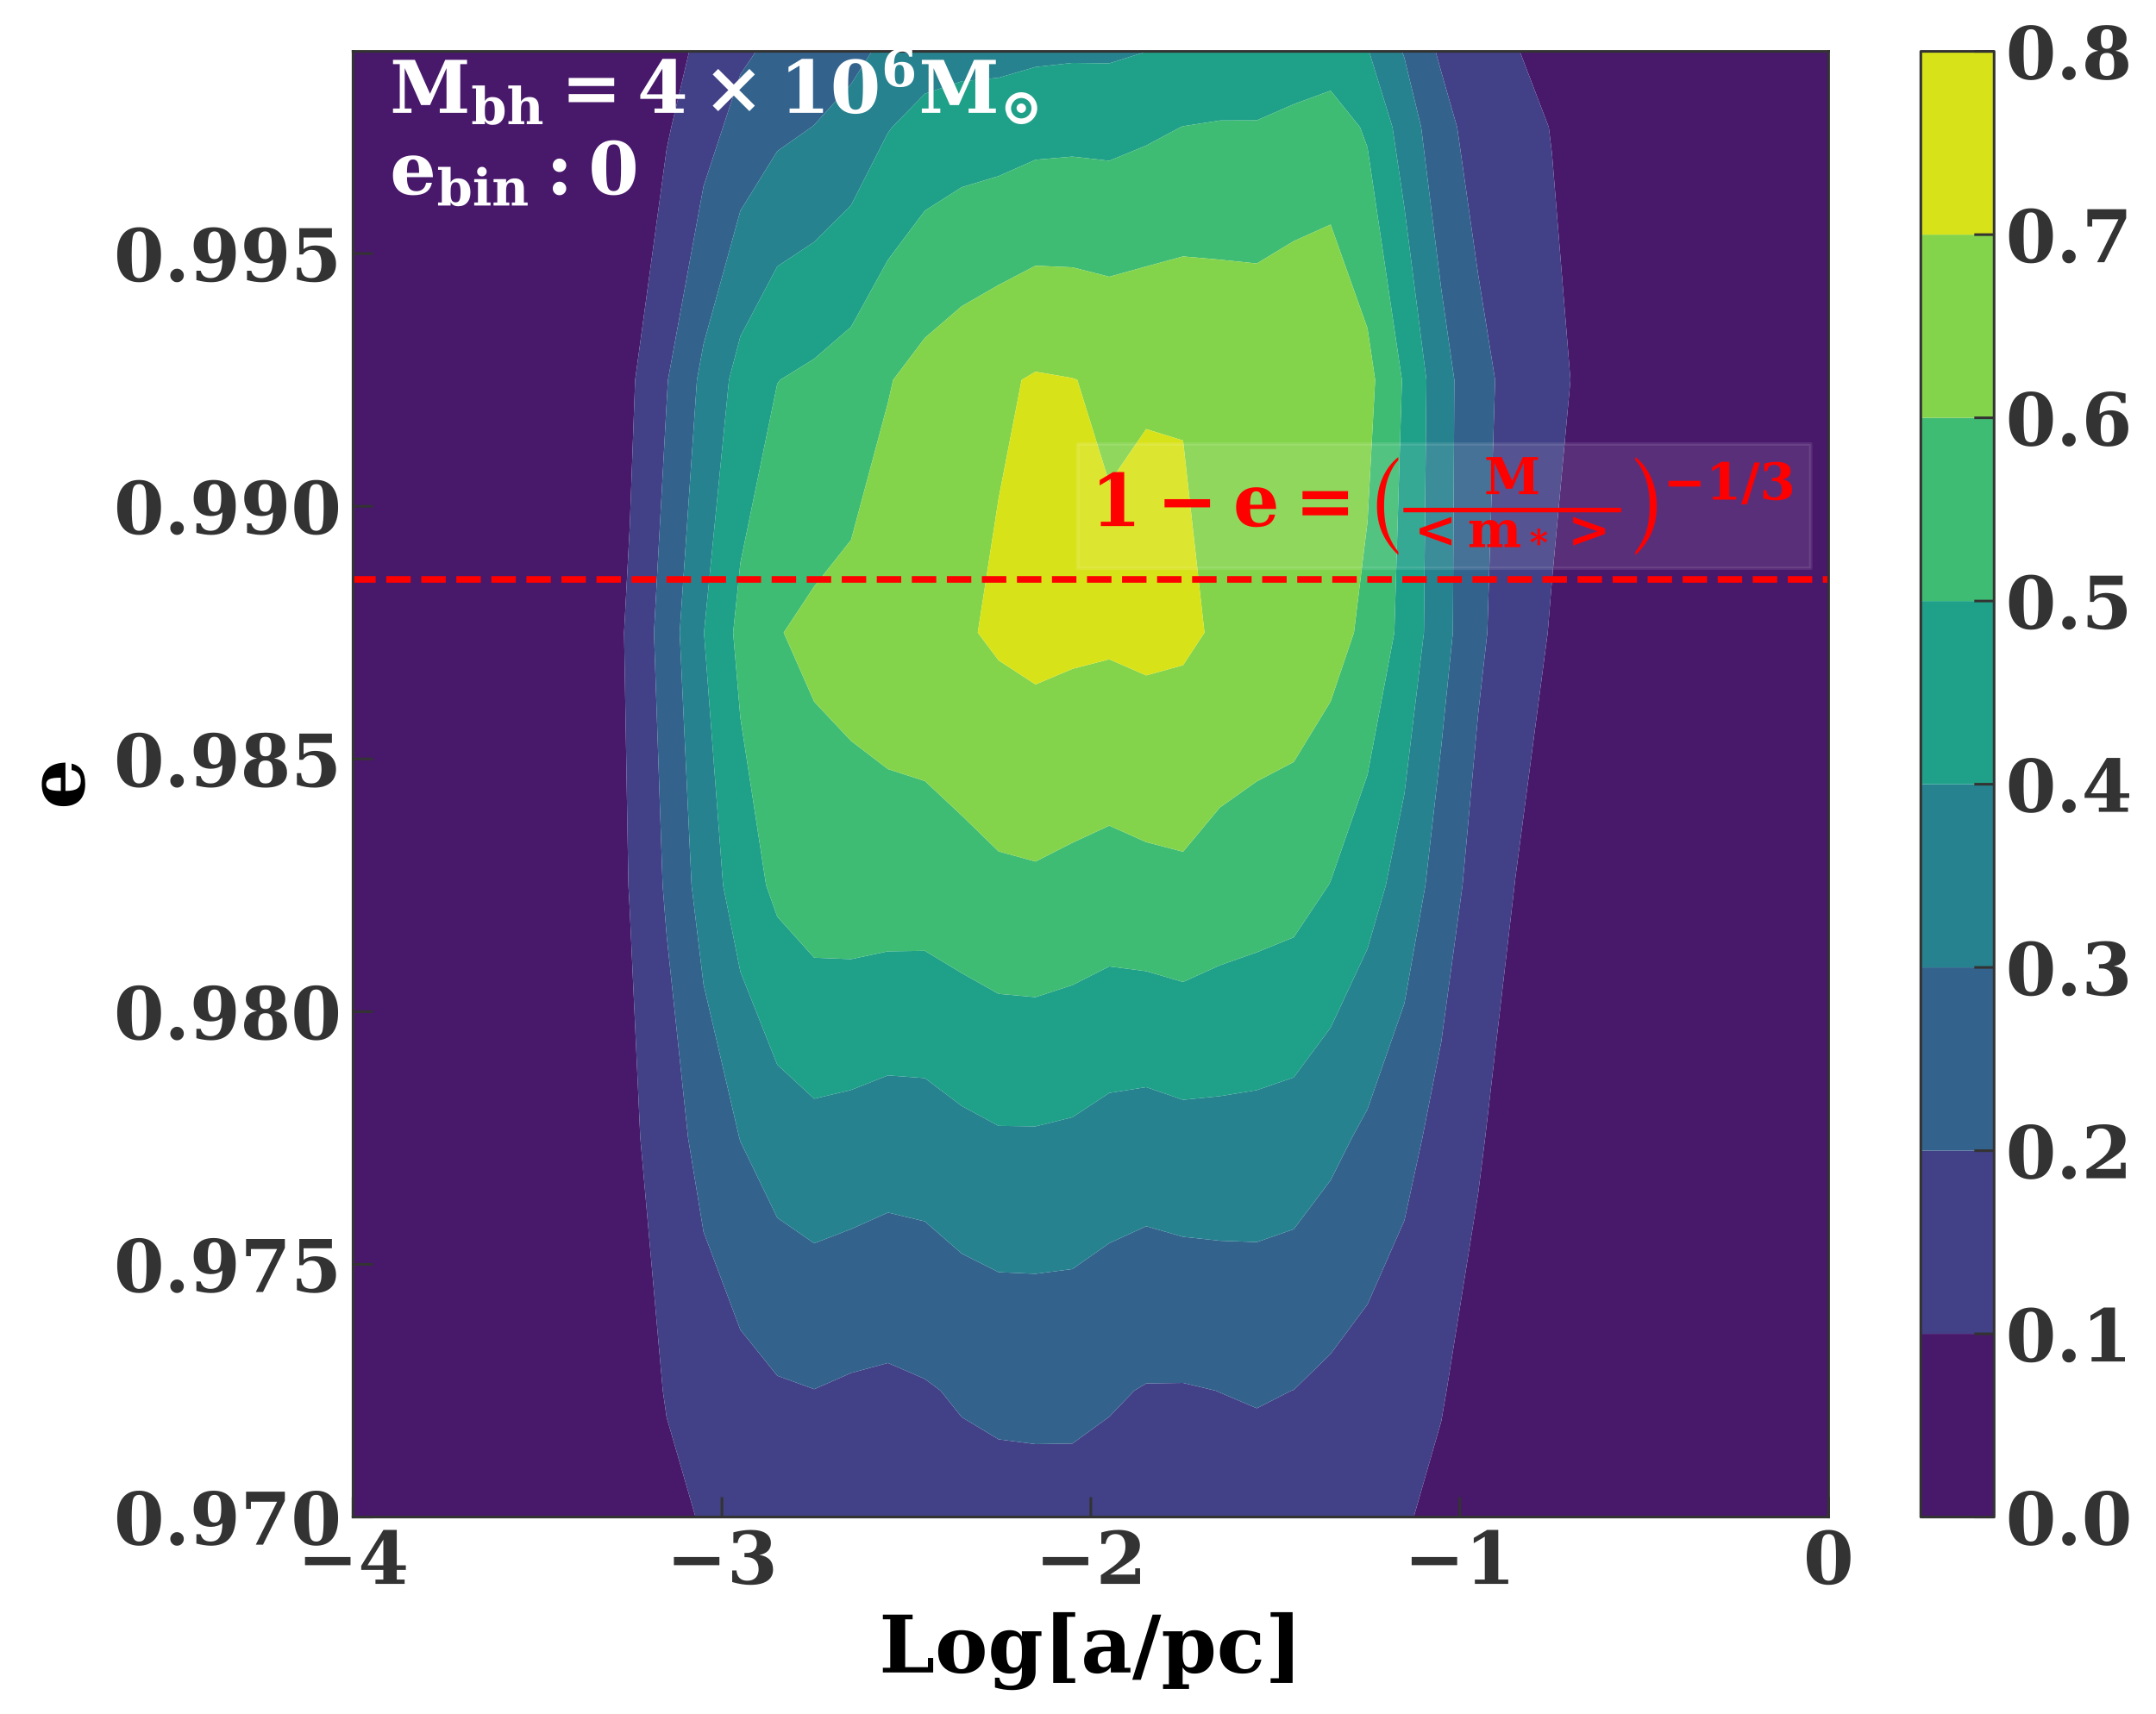 <?xml version="1.0" encoding="utf-8" standalone="no"?>
<!DOCTYPE svg PUBLIC "-//W3C//DTD SVG 1.1//EN"
  "http://www.w3.org/Graphics/SVG/1.1/DTD/svg11.dtd">
<!-- Created with matplotlib (https://matplotlib.org/) -->
<svg height="518.639pt" version="1.1" viewBox="0 0 652.264 518.639" width="652.264pt" xmlns="http://www.w3.org/2000/svg" xmlns:xlink="http://www.w3.org/1999/xlink">
 <defs>
  <style type="text/css">
*{stroke-linecap:butt;stroke-linejoin:round;}
  </style>
 </defs>
 <g id="figure_1">
  <g id="patch_1">
   <path d="M 0 518.639 
L 652.264 518.639 
L 652.264 0 
L 0 0 
z
" style="fill:#ffffff;"/>
  </g>
  <g id="axes_1">
   <g id="patch_2">
    <path d="M 106.815 459.078 
L 553.215 459.078 
L 553.215 15.558 
L 106.815 15.558 
z
" style="fill:#ffffff;"/>
   </g>
   <g id="PathCollection_1">
    <path clip-path="url(#p6827346f3c)" d="M 112.395 726.72 
L 123.555 726.72 
L 134.715 726.72 
L 145.875 726.72 
L 157.035 726.72 
L 168.195 726.72 
L 179.355 726.72 
L 190.515 726.72 
L 201.675 726.72 
L 212.835 726.72 
L 223.995 726.72 
L 235.155 726.72 
L 246.315 726.72 
L 257.475 726.72 
L 268.635 726.72 
L 279.795 726.72 
L 290.955 726.72 
L 302.115 726.72 
L 313.275 726.72 
L 324.435 726.72 
L 335.595 726.72 
L 346.755 726.72 
L 357.915 726.72 
L 369.075 726.72 
L 380.235 726.72 
L 391.395 726.72 
L 402.555 726.72 
L 413.715 726.72 
L 424.875 726.72 
L 436.035 726.72 
L 447.195 726.72 
L 458.355 726.72 
L 469.515 726.72 
L 480.675 726.72 
L 491.835 726.72 
L 502.995 726.72 
L 514.155 726.72 
L 525.315 726.72 
L 536.475 726.72 
L 547.635 726.72 
L 558.795 726.72 
L 569.955 726.72 
L 581.115 726.72 
L 592.275 726.72 
L 603.435 726.72 
L 603.435 650.251 
L 603.435 573.782 
L 603.435 497.313 
L 603.435 420.844 
L 603.435 344.375 
L 603.435 267.906 
L 603.435 191.437 
L 603.435 114.968 
L 603.435 38.499 
L 603.435 -37.97 
L 603.435 -114.439 
L 592.275 -114.439 
L 581.115 -114.439 
L 569.955 -114.439 
L 558.795 -114.439 
L 547.635 -114.439 
L 536.475 -114.439 
L 525.315 -114.439 
L 514.155 -114.439 
L 502.995 -114.439 
L 491.835 -114.439 
L 480.675 -114.439 
L 469.515 -114.439 
L 458.355 -114.439 
L 447.195 -114.439 
L 436.035 -114.439 
L 424.875 -114.439 
L 413.715 -114.439 
L 402.555 -114.439 
L 391.395 -114.439 
L 380.235 -114.439 
L 369.075 -114.439 
L 357.915 -114.439 
L 346.755 -114.439 
L 335.595 -114.439 
L 324.435 -114.439 
L 313.275 -114.439 
L 302.115 -114.439 
L 290.955 -114.439 
L 279.795 -114.439 
L 268.635 -114.439 
L 257.475 -114.439 
L 246.315 -114.439 
L 235.155 -114.439 
L 223.995 -114.439 
L 212.835 -114.439 
L 201.675 -114.439 
L 190.515 -114.439 
L 179.355 -114.439 
L 168.195 -114.439 
L 157.035 -114.439 
L 145.875 -114.439 
L 134.715 -114.439 
L 123.555 -114.439 
L 112.395 -114.439 
L 101.235 -114.439 
L 101.235 -37.97 
L 101.235 38.499 
L 101.235 114.968 
L 101.235 191.437 
L 101.235 267.906 
L 101.235 344.375 
L 101.235 420.844 
L 101.235 497.313 
L 101.235 573.782 
L 101.235 650.251 
L 101.235 726.72 
z
M 240.504 497.313 
L 235.155 495.498 
L 223.995 482.358 
L 212.835 467.383 
L 201.675 428.897 
L 200.522 420.844 
L 193.714 344.375 
L 190.515 275.379 
L 190.114 267.906 
L 188.801 191.437 
L 190.515 159.433 
L 192.152 114.968 
L 201.675 45.112 
L 203.081 38.499 
L 212.835 -2.836 
L 223.995 -25.328 
L 235.155 -34.924 
L 241.632 -37.97 
L 246.315 -42.765 
L 257.475 -57.193 
L 268.635 -72.788 
L 279.795 -79.047 
L 290.955 -79.505 
L 302.115 -78.248 
L 313.275 -79.743 
L 324.435 -81.765 
L 335.595 -83.384 
L 346.755 -86.416 
L 357.915 -89.097 
L 369.075 -90.363 
L 380.235 -90.368 
L 391.395 -92.495 
L 402.555 -94.48 
L 413.715 -89.025 
L 424.875 -68.947 
L 434.12 -37.97 
L 436.035 -32.616 
L 447.195 -8.385 
L 458.355 11.787 
L 468.565 38.499 
L 469.515 46.319 
L 475.121 114.968 
L 469.515 175.81 
L 468.242 191.437 
L 458.355 266.396 
L 458.198 267.906 
L 449.303 344.375 
L 447.195 361.161 
L 437.636 420.844 
L 436.035 430.087 
L 424.875 468.91 
L 413.715 482.081 
L 402.555 488.764 
L 391.395 497.235 
L 391.277 497.313 
L 380.235 512.824 
L 369.075 508.169 
L 357.915 502.423 
L 346.755 512.439 
L 335.595 520.908 
L 324.435 522.184 
L 313.275 525.677 
L 302.115 525.279 
L 290.955 523.955 
L 279.795 522.877 
L 268.635 503.628 
L 261.451 497.313 
L 257.475 496.181 
L 253.51 497.313 
L 246.315 502.011 
z
" style="fill:#48186a;"/>
   </g>
   <g id="PathCollection_2">
    <path clip-path="url(#p6827346f3c)" d="M 246.315 502.011 
L 253.51 497.313 
L 257.475 496.181 
L 261.451 497.313 
L 268.635 503.628 
L 279.795 522.877 
L 290.955 523.955 
L 302.115 525.279 
L 313.275 525.677 
L 324.435 522.184 
L 335.595 520.908 
L 346.755 512.439 
L 357.915 502.423 
L 369.075 508.169 
L 380.235 512.824 
L 391.277 497.313 
L 391.395 497.235 
L 402.555 488.764 
L 413.715 482.081 
L 424.875 468.91 
L 436.035 430.087 
L 437.636 420.844 
L 447.195 361.161 
L 449.303 344.375 
L 458.198 267.906 
L 458.355 266.396 
L 468.242 191.437 
L 469.515 175.81 
L 475.121 114.968 
L 469.515 46.319 
L 468.565 38.499 
L 458.355 11.787 
L 447.195 -8.385 
L 436.035 -32.616 
L 434.12 -37.97 
L 424.875 -68.947 
L 413.715 -89.025 
L 402.555 -94.48 
L 391.395 -92.495 
L 380.235 -90.368 
L 369.075 -90.363 
L 357.915 -89.097 
L 346.755 -86.416 
L 335.595 -83.384 
L 324.435 -81.765 
L 313.275 -79.743 
L 302.115 -78.248 
L 290.955 -79.505 
L 279.795 -79.047 
L 268.635 -72.788 
L 257.475 -57.193 
L 246.315 -42.765 
L 241.632 -37.97 
L 235.155 -34.924 
L 223.995 -25.328 
L 212.835 -2.836 
L 203.081 38.499 
L 201.675 45.112 
L 192.152 114.968 
L 190.515 159.433 
L 188.801 191.437 
L 190.114 267.906 
L 190.515 275.379 
L 193.714 344.375 
L 200.522 420.844 
L 201.675 428.897 
L 212.835 467.383 
L 223.995 482.358 
L 235.155 495.498 
L 240.504 497.313 
z
M 284.555 420.844 
L 279.795 417.302 
L 268.635 412.459 
L 257.475 415.482 
L 246.315 420.389 
L 235.155 416.32 
L 223.995 402.445 
L 212.835 372.757 
L 208.176 344.375 
L 201.675 283.036 
L 200.466 267.906 
L 197.849 191.437 
L 201.675 121.924 
L 202.079 114.968 
L 212.835 56.359 
L 218.714 38.499 
L 223.995 22.461 
L 235.155 6.045 
L 246.315 -1.12 
L 257.475 -10.877 
L 268.635 -24.21 
L 279.795 -30.568 
L 290.955 -31.494 
L 302.115 -30.781 
L 313.275 -32.312 
L 324.435 -33.945 
L 335.595 -35.193 
L 345.794 -37.97 
L 346.755 -38.432 
L 357.915 -43.548 
L 369.075 -45.951 
L 380.235 -45.993 
L 391.395 -50.147 
L 402.555 -53.97 
L 413.715 -43.3 
L 415.744 -37.97 
L 424.875 -18.88 
L 436.035 21.771 
L 440.838 38.499 
L 447.195 83.042 
L 452.327 114.968 
L 449.971 191.437 
L 447.195 216.067 
L 442.467 267.906 
L 436.035 315.3 
L 430.311 344.375 
L 424.875 369.357 
L 413.715 394.72 
L 402.555 409.725 
L 391.395 420.608 
L 390.651 420.844 
L 380.235 426.172 
L 369.075 421.422 
L 367.754 420.844 
L 357.915 418.487 
L 346.755 418.644 
L 343.154 420.844 
L 335.595 428.729 
L 324.435 436.847 
L 313.275 437.014 
L 302.115 435.574 
L 290.955 428.861 
z
" style="fill:#424086;"/>
   </g>
   <g id="PathCollection_3">
    <path clip-path="url(#p6827346f3c)" d="M 290.955 428.861 
L 302.115 435.574 
L 313.275 437.014 
L 324.435 436.847 
L 335.595 428.729 
L 343.154 420.844 
L 346.755 418.644 
L 357.915 418.487 
L 367.754 420.844 
L 369.075 421.422 
L 380.235 426.172 
L 390.651 420.844 
L 391.395 420.608 
L 402.555 409.725 
L 413.715 394.72 
L 424.875 369.357 
L 430.311 344.375 
L 436.035 315.3 
L 442.467 267.906 
L 447.195 216.067 
L 449.971 191.437 
L 452.327 114.968 
L 447.195 83.042 
L 440.838 38.499 
L 436.035 21.771 
L 424.875 -18.88 
L 415.744 -37.97 
L 413.715 -43.3 
L 402.555 -53.97 
L 391.395 -50.147 
L 380.235 -45.993 
L 369.075 -45.951 
L 357.915 -43.548 
L 346.755 -38.432 
L 345.794 -37.97 
L 335.595 -35.193 
L 324.435 -33.945 
L 313.275 -32.312 
L 302.115 -30.781 
L 290.955 -31.494 
L 279.795 -30.568 
L 268.635 -24.21 
L 257.475 -10.877 
L 246.315 -1.12 
L 235.155 6.045 
L 223.995 22.461 
L 218.714 38.499 
L 212.835 56.359 
L 202.079 114.968 
L 201.675 121.924 
L 197.849 191.437 
L 200.466 267.906 
L 201.675 283.036 
L 208.176 344.375 
L 212.835 372.757 
L 223.995 402.445 
L 235.155 416.32 
L 246.315 420.389 
L 257.475 415.482 
L 268.635 412.459 
L 279.795 417.302 
L 284.555 420.844 
z
M 223.685 344.375 
L 212.835 297.86 
L 209.222 267.906 
L 205.63 191.437 
L 210.852 114.968 
L 212.835 104.161 
L 223.995 63.753 
L 235.155 45.745 
L 245.454 38.499 
L 246.315 37.823 
L 257.475 25.43 
L 268.635 7.852 
L 279.795 -1.101 
L 290.955 -3.453 
L 302.115 -3.625 
L 313.275 -6.02 
L 324.435 -7.455 
L 335.595 -8.007 
L 346.755 -11.291 
L 357.915 -14.745 
L 369.075 -16.32 
L 380.235 -16.353 
L 391.395 -19.715 
L 402.555 -22.781 
L 413.715 -13.595 
L 424.875 17.508 
L 429.947 38.499 
L 436.035 87.497 
L 439.986 114.968 
L 439.54 191.437 
L 436.035 225.867 
L 431.231 267.906 
L 424.875 303.671 
L 413.715 335.643 
L 408.965 344.375 
L 402.555 357.145 
L 391.395 371.97 
L 380.235 375.871 
L 369.075 375.464 
L 357.915 374.268 
L 346.755 371.076 
L 335.595 376.199 
L 324.435 384.025 
L 313.275 385.474 
L 302.115 384.986 
L 290.955 379.358 
L 279.795 369.614 
L 268.635 366.932 
L 257.475 371.942 
L 246.315 376.235 
L 235.155 368.511 
L 223.995 345.441 
z
" style="fill:#33638d;"/>
   </g>
   <g id="PathCollection_4">
    <path clip-path="url(#p6827346f3c)" d="M 223.995 345.441 
L 235.155 368.511 
L 246.315 376.235 
L 257.475 371.942 
L 268.635 366.932 
L 279.795 369.614 
L 290.955 379.358 
L 302.115 384.986 
L 313.275 385.474 
L 324.435 384.025 
L 335.595 376.199 
L 346.755 371.076 
L 357.915 374.268 
L 369.075 375.464 
L 380.235 375.871 
L 391.395 371.97 
L 402.555 357.145 
L 408.965 344.375 
L 413.715 335.643 
L 424.875 303.671 
L 431.231 267.906 
L 436.035 225.867 
L 439.54 191.437 
L 439.986 114.968 
L 436.035 87.497 
L 429.947 38.499 
L 424.875 17.508 
L 413.715 -13.595 
L 402.555 -22.781 
L 391.395 -19.715 
L 380.235 -16.353 
L 369.075 -16.32 
L 357.915 -14.745 
L 346.755 -11.291 
L 335.595 -8.007 
L 324.435 -7.455 
L 313.275 -6.02 
L 302.115 -3.625 
L 290.955 -3.453 
L 279.795 -1.101 
L 268.635 7.852 
L 257.475 25.43 
L 246.315 37.823 
L 245.454 38.499 
L 235.155 45.745 
L 223.995 63.753 
L 212.835 104.161 
L 210.852 114.968 
L 205.63 191.437 
L 209.222 267.906 
L 212.835 297.86 
L 223.685 344.375 
z
M 218.758 267.906 
L 212.979 191.437 
L 220.538 114.968 
L 223.995 101.764 
L 235.155 80.611 
L 246.315 73.233 
L 257.475 62.083 
L 268.635 40.195 
L 269.904 38.499 
L 279.795 28.366 
L 290.955 24.589 
L 302.115 23.531 
L 313.275 20.272 
L 324.435 19.036 
L 335.595 19.178 
L 346.755 15.647 
L 357.915 11.722 
L 369.075 10.073 
L 380.235 10.036 
L 391.395 5.908 
L 402.555 2.324 
L 413.715 13.997 
L 421.273 38.499 
L 424.875 62.785 
L 431.546 114.968 
L 430.788 191.437 
L 424.875 240.261 
L 419.254 267.906 
L 413.715 287.121 
L 402.555 310.984 
L 391.395 326.033 
L 380.235 329.892 
L 369.075 331.708 
L 357.915 332.821 
L 346.755 328.984 
L 335.595 330.734 
L 324.435 338.093 
L 313.275 340.853 
L 302.115 340.706 
L 290.955 334.687 
L 279.795 326.245 
L 268.635 325.431 
L 257.475 329.849 
L 246.315 332.493 
L 235.155 322.197 
L 223.995 294.097 
z
" style="fill:#26828e;"/>
   </g>
   <g id="PathCollection_5">
    <path clip-path="url(#p6827346f3c)" d="M 223.995 294.097 
L 235.155 322.197 
L 246.315 332.493 
L 257.475 329.849 
L 268.635 325.431 
L 279.795 326.245 
L 290.955 334.687 
L 302.115 340.706 
L 313.275 340.853 
L 324.435 338.093 
L 335.595 330.734 
L 346.755 328.984 
L 357.915 332.821 
L 369.075 331.708 
L 380.235 329.892 
L 391.395 326.033 
L 402.555 310.984 
L 413.715 287.121 
L 419.254 267.906 
L 424.875 240.261 
L 430.788 191.437 
L 431.546 114.968 
L 424.875 62.785 
L 421.273 38.499 
L 413.715 13.997 
L 402.555 2.324 
L 391.395 5.908 
L 380.235 10.036 
L 369.075 10.073 
L 357.915 11.722 
L 346.755 15.647 
L 335.595 19.178 
L 324.435 19.036 
L 313.275 20.272 
L 302.115 23.531 
L 290.955 24.589 
L 279.795 28.366 
L 269.904 38.499 
L 268.635 40.195 
L 257.475 62.083 
L 246.315 73.233 
L 235.155 80.611 
L 223.995 101.764 
L 220.538 114.968 
L 212.979 191.437 
L 218.758 267.906 
z
M 231.778 267.906 
L 223.995 217.272 
L 221.796 191.437 
L 223.995 170.293 
L 235.155 116.111 
L 235.989 114.968 
L 246.315 108.581 
L 257.475 98.931 
L 268.635 78.628 
L 279.795 63.76 
L 290.955 56.649 
L 302.115 53.288 
L 313.275 48.337 
L 324.435 47.388 
L 335.595 48.649 
L 346.755 44.049 
L 357.114 38.499 
L 357.915 38.189 
L 369.075 36.466 
L 380.235 36.424 
L 391.395 31.531 
L 402.555 27.43 
L 411.455 38.499 
L 413.715 44.627 
L 424.138 114.968 
L 421.842 191.437 
L 413.715 234.479 
L 402.555 266.645 
L 401.898 267.906 
L 391.395 283.639 
L 380.235 288.178 
L 369.075 292.1 
L 357.915 297.157 
L 346.755 293.9 
L 335.595 292.458 
L 324.435 298.107 
L 313.275 301.755 
L 302.115 300.764 
L 290.955 294.48 
L 279.795 287.733 
L 268.635 287.886 
L 257.475 290.252 
L 246.315 289.82 
L 235.155 277.407 
z
" style="fill:#1fa088;"/>
   </g>
   <g id="PathCollection_6">
    <path clip-path="url(#p6827346f3c)" d="M 235.155 277.407 
L 246.315 289.82 
L 257.475 290.252 
L 268.635 287.886 
L 279.795 287.733 
L 290.955 294.48 
L 302.115 300.764 
L 313.275 301.755 
L 324.435 298.107 
L 335.595 292.458 
L 346.755 293.9 
L 357.915 297.157 
L 369.075 292.1 
L 380.235 288.178 
L 391.395 283.639 
L 401.898 267.906 
L 402.555 266.645 
L 413.715 234.479 
L 421.842 191.437 
L 424.138 114.968 
L 413.715 44.627 
L 411.455 38.499 
L 402.555 27.43 
L 391.395 31.531 
L 380.235 36.424 
L 369.075 36.466 
L 357.915 38.189 
L 357.114 38.499 
L 346.755 44.049 
L 335.595 48.649 
L 324.435 47.388 
L 313.275 48.337 
L 302.115 53.288 
L 290.955 56.649 
L 279.795 63.76 
L 268.635 78.628 
L 257.475 98.931 
L 246.315 108.581 
L 235.989 114.968 
L 235.155 116.111 
L 223.995 170.293 
L 221.796 191.437 
L 223.995 217.272 
L 231.778 267.906 
z
M 237.091 191.437 
L 246.315 177.475 
L 257.475 163.4 
L 268.635 121.863 
L 270.215 114.968 
L 279.795 102.26 
L 290.955 92.664 
L 302.115 86.241 
L 313.275 80.41 
L 324.435 80.897 
L 335.595 83.74 
L 346.755 80.643 
L 357.915 77.592 
L 369.075 78.588 
L 380.235 79.733 
L 391.395 72.972 
L 402.555 67.952 
L 413.715 99.358 
L 416.028 114.968 
L 413.715 157.943 
L 409.618 191.437 
L 402.555 212.275 
L 391.395 230.587 
L 380.235 236.442 
L 369.075 244.341 
L 357.915 257.754 
L 346.755 254.835 
L 335.595 249.853 
L 324.435 255.028 
L 313.275 260.712 
L 302.115 257.653 
L 290.955 246.783 
L 279.795 236.346 
L 268.635 232.74 
L 257.475 224.221 
L 246.315 212.34 
z
" style="fill:#3fbc73;"/>
   </g>
   <g id="PathCollection_7">
    <path clip-path="url(#p6827346f3c)" d="M 246.315 212.34 
L 257.475 224.221 
L 268.635 232.74 
L 279.795 236.346 
L 290.955 246.783 
L 302.115 257.653 
L 313.275 260.712 
L 324.435 255.028 
L 335.595 249.853 
L 346.755 254.835 
L 357.915 257.754 
L 369.075 244.341 
L 380.235 236.442 
L 391.395 230.587 
L 402.555 212.275 
L 409.618 191.437 
L 413.715 157.943 
L 416.028 114.968 
L 413.715 99.358 
L 402.555 67.952 
L 391.395 72.972 
L 380.235 79.733 
L 369.075 78.588 
L 357.915 77.592 
L 346.755 80.643 
L 335.595 83.74 
L 324.435 80.897 
L 313.275 80.41 
L 302.115 86.241 
L 290.955 92.664 
L 279.795 102.26 
L 270.215 114.968 
L 268.635 121.863 
L 257.475 163.4 
L 246.315 177.475 
L 237.091 191.437 
z
M 295.805 191.437 
L 302.115 150.82 
L 309.071 114.968 
L 313.275 112.482 
L 324.435 114.405 
L 325.912 114.968 
L 335.595 146.098 
L 346.755 129.847 
L 357.915 133.309 
L 364.393 191.437 
L 357.915 201.301 
L 346.755 204.382 
L 335.595 199.509 
L 324.435 202.406 
L 313.275 207.122 
L 302.115 199.836 
z
" style="fill:#84d44b;"/>
   </g>
   <g id="PathCollection_8">
    <path clip-path="url(#p6827346f3c)" d="M 302.115 199.836 
L 313.275 207.122 
L 324.435 202.406 
L 335.595 199.509 
L 346.755 204.382 
L 357.915 201.301 
L 364.393 191.437 
L 357.915 133.309 
L 346.755 129.847 
L 335.595 146.098 
L 325.912 114.968 
L 324.435 114.405 
L 313.275 112.482 
L 309.071 114.968 
L 302.115 150.82 
L 295.805 191.437 
z
" style="fill:#d8e219;"/>
   </g>
   <g id="matplotlib.axis_1">
    <g id="xtick_1">
     <g id="line2d_1">
      <defs>
       <path d="M 0 0 
L 0 -6 
" id="mc5b4e3bd2b" style="stroke:#333333;stroke-width:0.8;"/>
      </defs>
      <g>
       <use style="fill:#333333;stroke:#333333;stroke-width:0.8;" x="106.815" xlink:href="#mc5b4e3bd2b" y="459.078"/>
      </g>
     </g>
     <g id="text_1">
      <!-- −4 -->
      <defs>
       <path d="M 10.594 36.922 
L 73.188 36.922 
L 73.188 25.688 
L 10.594 25.688 
z
" id="DejaVuSerif-Bold-8722"/>
       <path d="M 63.812 0 
L 23.688 0 
L 23.688 5.906 
L 34.516 5.906 
L 34.516 19.188 
L 4.109 19.188 
L 4.109 24.812 
L 34.625 74.219 
L 52.984 74.219 
L 52.984 25.484 
L 65.484 25.484 
L 65.484 19.188 
L 52.984 19.188 
L 52.984 5.906 
L 63.812 5.906 
z
M 34.516 25.484 
L 34.516 60.891 
L 12.797 25.484 
z
" id="DejaVuSerif-Bold-52"/>
      </defs>
      <g style="fill:#333333;" transform="translate(89.944 479.295)scale(0.22 -0.22)">
       <use xlink:href="#DejaVuSerif-Bold-8722"/>
       <use x="83.789" xlink:href="#DejaVuSerif-Bold-52"/>
      </g>
     </g>
    </g>
    <g id="xtick_2">
     <g id="line2d_2">
      <g>
       <use style="fill:#333333;stroke:#333333;stroke-width:0.8;" x="218.415" xlink:href="#mc5b4e3bd2b" y="459.078"/>
      </g>
     </g>
     <g id="text_2">
      <!-- −3 -->
      <defs>
       <path d="M 8.594 70.797 
Q 15.047 72.516 21.094 73.359 
Q 27.156 74.219 32.906 74.219 
Q 46.094 74.219 53.141 69.5 
Q 60.203 64.797 60.203 56 
Q 60.203 49.422 56.141 45.312 
Q 52.094 41.219 44.281 39.797 
Q 53.812 38.281 58.5 33.297 
Q 63.188 28.328 63.188 19.672 
Q 63.188 9.469 55.094 4.016 
Q 47.016 -1.422 31.688 -1.422 
Q 25.922 -1.422 19.797 -0.438 
Q 13.672 0.531 6.984 2.484 
L 6.984 18.5 
L 12.891 18.5 
Q 13.422 11.578 17.234 7.938 
Q 21.047 4.297 27.781 4.297 
Q 35.203 4.297 39.25 8.422 
Q 43.312 12.547 43.312 20.125 
Q 43.312 28.031 39.078 32.328 
Q 34.859 36.625 27.094 36.625 
L 23.875 36.625 
L 23.875 42.484 
L 26.422 42.484 
Q 33.594 42.484 37.203 45.797 
Q 40.828 49.125 40.828 55.719 
Q 40.828 61.922 37.422 65.203 
Q 34.031 68.5 27.688 68.5 
Q 21.922 68.5 18.547 65.344 
Q 15.188 62.203 14.5 56.203 
L 8.594 56.203 
z
" id="DejaVuSerif-Bold-51"/>
      </defs>
      <g style="fill:#333333;" transform="translate(201.544 479.295)scale(0.22 -0.22)">
       <use xlink:href="#DejaVuSerif-Bold-8722"/>
       <use x="83.789" xlink:href="#DejaVuSerif-Bold-51"/>
      </g>
     </g>
    </g>
    <g id="xtick_3">
     <g id="line2d_3">
      <g>
       <use style="fill:#333333;stroke:#333333;stroke-width:0.8;" x="330.015" xlink:href="#mc5b4e3bd2b" y="459.078"/>
      </g>
     </g>
     <g id="text_3">
      <!-- −2 -->
      <defs>
       <path d="M 13.188 54.891 
L 7.328 54.891 
L 7.328 70.609 
Q 13.281 72.406 19.109 73.312 
Q 24.953 74.219 30.906 74.219 
Q 44.828 74.219 52.609 68.531 
Q 60.406 62.844 60.406 52.688 
Q 60.406 45.453 56.109 39.719 
Q 51.812 33.984 39.703 26.125 
L 19.391 12.797 
L 53.906 12.797 
L 53.906 21.391 
L 60.594 21.391 
L 60.594 0 
L 6.688 0 
L 6.688 11.922 
L 17.484 19.391 
Q 31.297 28.906 35.891 35.594 
Q 40.484 42.281 40.484 51.219 
Q 40.484 59.672 36.984 64.078 
Q 33.5 68.5 26.812 68.5 
Q 21.047 68.5 17.578 65.016 
Q 14.109 61.531 13.188 54.891 
z
" id="DejaVuSerif-Bold-50"/>
      </defs>
      <g style="fill:#333333;" transform="translate(313.144 479.295)scale(0.22 -0.22)">
       <use xlink:href="#DejaVuSerif-Bold-8722"/>
       <use x="83.789" xlink:href="#DejaVuSerif-Bold-50"/>
      </g>
     </g>
    </g>
    <g id="xtick_4">
     <g id="line2d_4">
      <g>
       <use style="fill:#333333;stroke:#333333;stroke-width:0.8;" x="441.615" xlink:href="#mc5b4e3bd2b" y="459.078"/>
      </g>
     </g>
     <g id="text_4">
      <!-- −1 -->
      <defs>
       <path d="M 13.719 0 
L 13.719 5.906 
L 27.391 5.906 
L 27.391 64.891 
L 12.203 55.906 
L 12.203 63.188 
L 30.516 74.219 
L 45.906 74.219 
L 45.906 5.906 
L 59.625 5.906 
L 59.625 0 
z
" id="DejaVuSerif-Bold-49"/>
      </defs>
      <g style="fill:#333333;" transform="translate(424.744 479.295)scale(0.22 -0.22)">
       <use xlink:href="#DejaVuSerif-Bold-8722"/>
       <use x="83.789" xlink:href="#DejaVuSerif-Bold-49"/>
      </g>
     </g>
    </g>
    <g id="xtick_5">
     <g id="line2d_5">
      <g>
       <use style="fill:#333333;stroke:#333333;stroke-width:0.8;" x="553.215" xlink:href="#mc5b4e3bd2b" y="459.078"/>
      </g>
     </g>
     <g id="text_5">
      <!-- 0 -->
      <defs>
       <path d="M 34.812 4.297 
Q 40.672 4.297 42.844 9.609 
Q 45.016 14.938 45.016 36.375 
Q 45.016 57.672 42.844 63.078 
Q 40.672 68.5 34.812 68.5 
Q 28.953 68.5 26.781 63.172 
Q 24.609 57.859 24.609 36.375 
Q 24.609 14.938 26.781 9.609 
Q 28.953 4.297 34.812 4.297 
z
M 34.812 -1.422 
Q 20.219 -1.422 12.453 8.312 
Q 4.688 18.062 4.688 36.375 
Q 4.688 54.688 12.453 64.453 
Q 20.219 74.219 34.812 74.219 
Q 49.359 74.219 57.125 64.453 
Q 64.891 54.688 64.891 36.375 
Q 64.891 18.062 57.125 8.312 
Q 49.359 -1.422 34.812 -1.422 
z
" id="DejaVuSerif-Bold-48"/>
      </defs>
      <g style="fill:#333333;" transform="translate(545.561 479.295)scale(0.22 -0.22)">
       <use xlink:href="#DejaVuSerif-Bold-48"/>
      </g>
     </g>
    </g>
    <g id="text_6">
     <!-- Log[a/pc] -->
     <defs>
      <path d="M 4.688 0 
L 4.688 5.906 
L 14.016 5.906 
L 14.016 67 
L 4.688 67 
L 4.688 72.906 
L 42.188 72.906 
L 42.188 67 
L 32.812 67 
L 32.812 6.688 
L 61.531 6.688 
L 61.531 18.219 
L 68.109 18.219 
L 68.109 0 
z
" id="DejaVuSerif-Bold-76"/>
      <path d="M 33.406 4.109 
Q 38.875 4.109 41.094 8.797 
Q 43.312 13.484 43.312 25.984 
Q 43.312 38.484 41.109 43.141 
Q 38.922 47.797 33.406 47.797 
Q 27.875 47.797 25.625 43.078 
Q 23.391 38.375 23.391 25.984 
Q 23.391 13.578 25.625 8.844 
Q 27.875 4.109 33.406 4.109 
z
M 33.406 -1.422 
Q 19.672 -1.422 11.891 5.875 
Q 4.109 13.188 4.109 25.984 
Q 4.109 38.812 11.891 46.062 
Q 19.672 53.328 33.406 53.328 
Q 47.172 53.328 54.938 46.062 
Q 62.703 38.812 62.703 25.984 
Q 62.703 13.188 54.906 5.875 
Q 47.125 -1.422 33.406 -1.422 
z
" id="DejaVuSerif-Bold-111"/>
      <path d="M 60.203 46 
L 60.203 0.688 
Q 60.203 -10.25 52.406 -16.234 
Q 44.625 -22.219 30.422 -22.219 
Q 25.25 -22.219 19.922 -21.406 
Q 14.594 -20.609 8.984 -19 
L 8.984 -6.594 
L 14.5 -6.594 
Q 15.234 -11.719 18.625 -14.203 
Q 22.016 -16.703 28.328 -16.703 
Q 36.328 -16.703 39.625 -12.859 
Q 42.922 -9.031 42.922 0.688 
L 42.922 6.594 
Q 40.719 2.547 36.984 0.562 
Q 33.25 -1.422 27.781 -1.422 
Q 16.75 -1.422 10.422 5.906 
Q 4.109 13.234 4.109 25.984 
Q 4.109 38.766 10.422 46.047 
Q 16.75 53.328 27.781 53.328 
Q 33.25 53.328 36.984 51.344 
Q 40.719 49.359 42.922 45.312 
L 42.922 51.906 
L 67.578 51.906 
L 67.578 46 
z
M 42.922 28.516 
Q 42.922 37.594 40.578 41.641 
Q 38.234 45.703 33.109 45.703 
Q 27.734 45.703 25.562 41.422 
Q 23.391 37.156 23.391 25.984 
Q 23.391 14.797 25.578 10.5 
Q 27.781 6.203 33.109 6.203 
Q 38.234 6.203 40.578 10.25 
Q 42.922 14.312 42.922 23.391 
z
" id="DejaVuSerif-Bold-103"/>
      <path d="M 12.5 75.984 
L 40.188 75.984 
L 40.188 70.125 
L 29.781 70.125 
L 29.781 -7.328 
L 40.188 -7.328 
L 40.188 -13.188 
L 12.5 -13.188 
z
" id="DejaVuSerif-Bold-91"/>
      <path d="M 55.078 31.891 
L 55.078 5.906 
L 62.5 5.906 
L 62.5 0 
L 37.797 0 
L 37.797 6.594 
Q 34.375 2.484 30.172 0.531 
Q 25.984 -1.422 20.609 -1.422 
Q 12.641 -1.422 8.375 2.844 
Q 4.109 7.125 4.109 15.094 
Q 4.109 23.828 10.234 28.172 
Q 16.359 32.516 28.719 32.516 
L 37.797 32.516 
L 37.797 35.594 
Q 37.797 41.891 34.812 44.891 
Q 31.844 47.906 25.594 47.906 
Q 20.406 47.906 17.594 45.781 
Q 14.797 43.656 13.625 38.812 
L 8.109 38.812 
L 8.109 50 
Q 12.75 51.656 17.719 52.484 
Q 22.703 53.328 28.219 53.328 
Q 42.141 53.328 48.609 48.141 
Q 55.078 42.969 55.078 31.891 
z
M 37.797 16.312 
L 37.797 26.703 
L 31.297 26.703 
Q 26.469 26.703 23.875 24.062 
Q 21.297 21.438 21.297 16.5 
Q 21.297 11.578 23.172 9.125 
Q 25.047 6.688 28.906 6.688 
Q 32.906 6.688 35.344 9.328 
Q 37.797 11.969 37.797 16.312 
z
" id="DejaVuSerif-Bold-97"/>
      <path d="M 25.688 72.906 
L 36.531 72.906 
L 10.797 -9.281 
L 0 -9.281 
z
" id="DejaVuSerif-Bold-47"/>
      <path d="M 27 28.516 
L 27 23.391 
Q 27 14.312 29.312 10.25 
Q 31.641 6.203 36.812 6.203 
Q 42.141 6.203 44.312 10.5 
Q 46.484 14.797 46.484 25.984 
Q 46.484 37.156 44.312 41.422 
Q 42.141 45.703 36.812 45.703 
Q 31.641 45.703 29.312 41.641 
Q 27 37.594 27 28.516 
z
M 9.719 46 
L 2.297 46 
L 2.297 51.906 
L 27 51.906 
L 27 45.312 
Q 29.203 49.359 32.906 51.344 
Q 36.625 53.328 42.094 53.328 
Q 53.172 53.328 59.547 46.016 
Q 65.922 38.719 65.922 25.984 
Q 65.922 13.234 59.547 5.906 
Q 53.172 -1.422 42.094 -1.422 
Q 36.625 -1.422 32.906 0.562 
Q 29.203 2.547 27 6.594 
L 27 -14.891 
L 35.016 -14.891 
L 35.016 -20.797 
L 2.297 -20.797 
L 2.297 -14.891 
L 9.719 -14.891 
z
" id="DejaVuSerif-Bold-112"/>
      <path d="M 56.391 16.219 
Q 54.547 7.328 48.797 2.953 
Q 43.062 -1.422 33.203 -1.422 
Q 19.344 -1.422 11.719 5.75 
Q 4.109 12.938 4.109 25.984 
Q 4.109 38.875 11.625 46.094 
Q 19.141 53.328 32.516 53.328 
Q 37.938 53.328 43.453 52.297 
Q 48.969 51.266 54.688 49.219 
L 54.688 34.812 
L 49.219 34.812 
Q 48.438 41.406 45.359 44.594 
Q 42.281 47.797 36.719 47.797 
Q 29.5 47.797 26.438 42.906 
Q 23.391 38.031 23.391 25.984 
Q 23.391 14.203 26.359 9.156 
Q 29.344 4.109 36.078 4.109 
Q 41.312 4.109 44.453 7.234 
Q 47.609 10.359 48.297 16.219 
z
" id="DejaVuSerif-Bold-99"/>
      <path d="M 34.812 75.984 
L 34.812 -13.188 
L 7.078 -13.188 
L 7.078 -7.328 
L 17.484 -7.328 
L 17.484 70.125 
L 7.078 70.125 
L 7.078 75.984 
z
" id="DejaVuSerif-Bold-93"/>
     </defs>
     <g transform="translate(265.971 506.106)scale(0.24 -0.24)">
      <use xlink:href="#DejaVuSerif-Bold-76"/>
      <use x="70.312" xlink:href="#DejaVuSerif-Bold-111"/>
      <use x="137.012" xlink:href="#DejaVuSerif-Bold-103"/>
      <use x="206.934" xlink:href="#DejaVuSerif-Bold-91"/>
      <use x="254.248" xlink:href="#DejaVuSerif-Bold-97"/>
      <use x="319.043" xlink:href="#DejaVuSerif-Bold-47"/>
      <use x="355.566" xlink:href="#DejaVuSerif-Bold-112"/>
      <use x="425.488" xlink:href="#DejaVuSerif-Bold-99"/>
      <use x="486.377" xlink:href="#DejaVuSerif-Bold-93"/>
     </g>
    </g>
   </g>
   <g id="matplotlib.axis_2">
    <g id="ytick_1">
     <g id="line2d_6">
      <defs>
       <path d="M 0 0 
L 6 0 
" id="mdcce1623f9" style="stroke:#333333;stroke-width:0.8;"/>
      </defs>
      <g>
       <use style="fill:#333333;stroke:#333333;stroke-width:0.8;" x="106.815" xlink:href="#mdcce1623f9" y="459.078"/>
      </g>
     </g>
     <g id="text_7">
      <!-- 0.970 -->
      <defs>
       <path d="M 8.109 7.906 
Q 8.109 11.719 10.844 14.453 
Q 13.578 17.188 17.391 17.188 
Q 21.234 17.188 23.969 14.453 
Q 26.703 11.719 26.703 7.906 
Q 26.703 4.047 23.969 1.312 
Q 21.234 -1.422 17.391 -1.422 
Q 13.578 -1.422 10.844 1.312 
Q 8.109 4.047 8.109 7.906 
z
" id="DejaVuSerif-Bold-46"/>
       <path d="M 34.078 68.5 
Q 29.047 68.5 26.922 64.234 
Q 24.812 59.969 24.812 49.422 
Q 24.812 38.875 26.922 34.594 
Q 29.047 30.328 34.078 30.328 
Q 39.109 30.328 41.25 34.594 
Q 43.406 38.875 43.406 49.422 
Q 43.406 59.969 41.25 64.234 
Q 39.109 68.5 34.078 68.5 
z
M 44.969 29.688 
Q 41.75 27.094 37.812 25.797 
Q 33.891 24.516 29.297 24.516 
Q 18.172 24.516 11.797 31.031 
Q 5.422 37.547 5.422 49.031 
Q 5.422 61.141 12.547 67.672 
Q 19.672 74.219 32.906 74.219 
Q 47.859 74.219 55.562 65.188 
Q 63.281 56.156 63.281 38.719 
Q 63.281 18.844 54.734 8.703 
Q 46.188 -1.422 29.391 -1.422 
Q 25 -1.422 19.969 -0.688 
Q 14.938 0.047 9.188 1.516 
L 9.188 14.406 
L 15.094 14.406 
Q 16.312 9.422 19.703 6.859 
Q 23.094 4.297 28.516 4.297 
Q 37.109 4.297 41.016 10.281 
Q 44.922 16.266 44.969 29.688 
z
" id="DejaVuSerif-Bold-57"/>
       <path d="M 61.281 60.5 
L 31.203 0 
L 21.297 0 
L 50.594 59.078 
L 14.594 59.078 
L 14.594 49.219 
L 7.906 49.219 
L 7.906 72.906 
L 61.281 72.906 
z
" id="DejaVuSerif-Bold-55"/>
      </defs>
      <g style="fill:#333333;" transform="translate(34.428 467.437)scale(0.22 -0.22)">
       <use xlink:href="#DejaVuSerif-Bold-48"/>
       <use x="69.58" xlink:href="#DejaVuSerif-Bold-46"/>
       <use x="104.395" xlink:href="#DejaVuSerif-Bold-57"/>
       <use x="173.975" xlink:href="#DejaVuSerif-Bold-55"/>
       <use x="243.555" xlink:href="#DejaVuSerif-Bold-48"/>
      </g>
     </g>
    </g>
    <g id="ytick_2">
     <g id="line2d_7">
      <g>
       <use style="fill:#333333;stroke:#333333;stroke-width:0.8;" x="106.815" xlink:href="#mdcce1623f9" y="382.609"/>
      </g>
     </g>
     <g id="text_8">
      <!-- 0.975 -->
      <defs>
       <path d="M 56.391 72.906 
L 56.391 60.109 
L 17.391 60.109 
L 17.391 44.094 
Q 20.609 46.578 24.562 47.844 
Q 28.516 49.125 32.906 49.125 
Q 46.391 49.125 54.203 42.312 
Q 62.016 35.5 62.016 23.781 
Q 62.016 11.859 54.203 5.219 
Q 46.391 -1.422 32.328 -1.422 
Q 26.375 -1.422 20.484 -0.438 
Q 14.594 0.531 8.203 2.594 
L 8.203 18.5 
L 14.062 18.5 
Q 14.359 11.328 17.797 7.812 
Q 21.234 4.297 27.984 4.297 
Q 35.156 4.297 38.625 9.109 
Q 42.094 13.922 42.094 23.781 
Q 42.094 33.5 38.688 38.297 
Q 35.297 43.109 28.422 43.109 
Q 24.703 43.109 21.797 41.578 
Q 18.891 40.047 16.406 36.812 
L 11.531 36.812 
L 11.531 72.906 
z
" id="DejaVuSerif-Bold-53"/>
      </defs>
      <g style="fill:#333333;" transform="translate(34.428 390.968)scale(0.22 -0.22)">
       <use xlink:href="#DejaVuSerif-Bold-48"/>
       <use x="69.58" xlink:href="#DejaVuSerif-Bold-46"/>
       <use x="104.395" xlink:href="#DejaVuSerif-Bold-57"/>
       <use x="173.975" xlink:href="#DejaVuSerif-Bold-55"/>
       <use x="243.555" xlink:href="#DejaVuSerif-Bold-53"/>
      </g>
     </g>
    </g>
    <g id="ytick_3">
     <g id="line2d_8">
      <g>
       <use style="fill:#333333;stroke:#333333;stroke-width:0.8;" x="106.815" xlink:href="#mdcce1623f9" y="306.14"/>
      </g>
     </g>
     <g id="text_9">
      <!-- 0.980 -->
      <defs>
       <path d="M 46.484 38.812 
Q 55.172 37.406 59.688 32.422 
Q 64.203 27.438 64.203 19.391 
Q 64.203 9.328 56.609 3.953 
Q 49.031 -1.422 34.719 -1.422 
Q 20.406 -1.422 12.781 3.953 
Q 5.172 9.328 5.172 19.391 
Q 5.172 27.438 9.719 32.422 
Q 14.266 37.406 22.906 38.812 
Q 15.234 40.578 11.422 44.703 
Q 7.625 48.828 7.625 55.172 
Q 7.625 64.453 14.547 69.328 
Q 21.484 74.219 34.719 74.219 
Q 47.906 74.219 54.859 69.328 
Q 61.812 64.453 61.812 55.172 
Q 61.812 48.828 57.984 44.703 
Q 54.156 40.578 46.484 38.812 
z
M 42.922 54.984 
Q 42.922 62.703 41.062 65.594 
Q 39.203 68.5 34.719 68.5 
Q 30.172 68.5 28.344 65.594 
Q 26.516 62.703 26.516 54.984 
Q 26.516 47.312 28.344 44.453 
Q 30.172 41.609 34.719 41.609 
Q 39.266 41.609 41.094 44.453 
Q 42.922 47.312 42.922 54.984 
z
M 44.828 20.219 
Q 44.828 29.156 42.547 32.516 
Q 40.281 35.891 34.719 35.891 
Q 29.109 35.891 26.859 32.516 
Q 24.609 29.156 24.609 20.219 
Q 24.609 11.188 26.875 7.734 
Q 29.156 4.297 34.719 4.297 
Q 40.234 4.297 42.531 7.734 
Q 44.828 11.188 44.828 20.219 
z
" id="DejaVuSerif-Bold-56"/>
      </defs>
      <g style="fill:#333333;" transform="translate(34.428 314.499)scale(0.22 -0.22)">
       <use xlink:href="#DejaVuSerif-Bold-48"/>
       <use x="69.58" xlink:href="#DejaVuSerif-Bold-46"/>
       <use x="104.395" xlink:href="#DejaVuSerif-Bold-57"/>
       <use x="173.975" xlink:href="#DejaVuSerif-Bold-56"/>
       <use x="243.555" xlink:href="#DejaVuSerif-Bold-48"/>
      </g>
     </g>
    </g>
    <g id="ytick_4">
     <g id="line2d_9">
      <g>
       <use style="fill:#333333;stroke:#333333;stroke-width:0.8;" x="106.815" xlink:href="#mdcce1623f9" y="229.671"/>
      </g>
     </g>
     <g id="text_10">
      <!-- 0.985 -->
      <g style="fill:#333333;" transform="translate(34.428 238.03)scale(0.22 -0.22)">
       <use xlink:href="#DejaVuSerif-Bold-48"/>
       <use x="69.58" xlink:href="#DejaVuSerif-Bold-46"/>
       <use x="104.395" xlink:href="#DejaVuSerif-Bold-57"/>
       <use x="173.975" xlink:href="#DejaVuSerif-Bold-56"/>
       <use x="243.555" xlink:href="#DejaVuSerif-Bold-53"/>
      </g>
     </g>
    </g>
    <g id="ytick_5">
     <g id="line2d_10">
      <g>
       <use style="fill:#333333;stroke:#333333;stroke-width:0.8;" x="106.815" xlink:href="#mdcce1623f9" y="153.202"/>
      </g>
     </g>
     <g id="text_11">
      <!-- 0.990 -->
      <g style="fill:#333333;" transform="translate(34.428 161.561)scale(0.22 -0.22)">
       <use xlink:href="#DejaVuSerif-Bold-48"/>
       <use x="69.58" xlink:href="#DejaVuSerif-Bold-46"/>
       <use x="104.395" xlink:href="#DejaVuSerif-Bold-57"/>
       <use x="173.975" xlink:href="#DejaVuSerif-Bold-57"/>
       <use x="243.555" xlink:href="#DejaVuSerif-Bold-48"/>
      </g>
     </g>
    </g>
    <g id="ytick_6">
     <g id="line2d_11">
      <g>
       <use style="fill:#333333;stroke:#333333;stroke-width:0.8;" x="106.815" xlink:href="#mdcce1623f9" y="76.733"/>
      </g>
     </g>
     <g id="text_12">
      <!-- 0.995 -->
      <g style="fill:#333333;" transform="translate(34.428 85.092)scale(0.22 -0.22)">
       <use xlink:href="#DejaVuSerif-Bold-48"/>
       <use x="69.58" xlink:href="#DejaVuSerif-Bold-46"/>
       <use x="104.395" xlink:href="#DejaVuSerif-Bold-57"/>
       <use x="173.975" xlink:href="#DejaVuSerif-Bold-57"/>
       <use x="243.555" xlink:href="#DejaVuSerif-Bold-53"/>
      </g>
     </g>
    </g>
    <g id="text_13">
     <!-- e -->
     <defs>
      <path d="M 40.094 29.297 
Q 40.094 39.547 38.188 43.672 
Q 36.281 47.797 31.688 47.797 
Q 27.25 47.797 25.312 43.75 
Q 23.391 39.703 23.391 30.172 
L 23.391 29.297 
z
M 59.078 23.484 
L 23.391 23.484 
L 23.391 23.094 
Q 23.391 13.031 26.406 8.562 
Q 29.438 4.109 36.188 4.109 
Q 41.797 4.109 45.266 7.078 
Q 48.734 10.062 49.703 15.719 
L 57.812 15.719 
Q 55.719 6.891 49.469 2.734 
Q 43.219 -1.422 31.984 -1.422 
Q 18.5 -1.422 11.297 5.688 
Q 4.109 12.797 4.109 25.984 
Q 4.109 38.875 11.469 46.094 
Q 18.844 53.328 31.984 53.328 
Q 44.875 53.328 51.75 45.734 
Q 58.641 38.141 59.078 23.484 
z
" id="DejaVuSerif-Bold-101"/>
     </defs>
     <g transform="translate(25.436 244.953)rotate(-90)scale(0.24 -0.24)">
      <use xlink:href="#DejaVuSerif-Bold-101"/>
     </g>
    </g>
   </g>
   <g id="line2d_12">
    <path clip-path="url(#p6827346f3c)" d="M 95.655 175.335 
L 106.815 175.335 
L 117.975 175.335 
L 129.135 175.335 
L 140.295 175.335 
L 151.455 175.335 
L 162.615 175.335 
L 173.775 175.335 
L 184.935 175.335 
L 196.095 175.335 
L 207.255 175.335 
L 218.415 175.335 
L 229.575 175.335 
L 240.735 175.335 
L 251.895 175.335 
L 263.055 175.335 
L 274.215 175.335 
L 285.375 175.335 
L 296.535 175.335 
L 307.695 175.335 
L 318.855 175.335 
L 330.015 175.335 
L 341.175 175.335 
L 352.335 175.335 
L 363.495 175.335 
L 374.655 175.335 
L 385.815 175.335 
L 396.975 175.335 
L 408.135 175.335 
L 419.295 175.335 
L 430.455 175.335 
L 441.615 175.335 
L 452.775 175.335 
L 463.935 175.335 
L 475.095 175.335 
L 486.255 175.335 
L 497.415 175.335 
L 508.575 175.335 
L 519.735 175.335 
L 530.895 175.335 
L 542.055 175.335 
L 553.215 175.335 
L 564.375 175.335 
L 575.535 175.335 
L 586.695 175.335 
L 597.855 175.335 
L 609.015 175.335 
" style="fill:none;stroke:#ff0000;stroke-dasharray:7.4,3.2;stroke-dashoffset:0;stroke-width:2;"/>
   </g>
   <g id="text_14">
    <g id="patch_3">
     <path d="M 326.055 171.969 
L 547.815 171.969 
L 547.815 134.349 
L 326.055 134.349 
z
" style="fill:#ffffff;opacity:0.1;stroke:#ffffff;stroke-linejoin:miter;"/>
    </g>
    <!-- $1-e=\left(\frac{M}{&lt;m_*&gt;}\right)^{-1/3}$ -->
    <defs>
     <path d="M 10.594 25.781 
L 73.188 25.781 
L 73.188 14.703 
L 10.594 14.703 
z
M 10.594 48 
L 73.188 48 
L 73.188 36.922 
L 10.594 36.922 
z
" id="DejaVuSerif-Bold-61"/>
     <path d="M 51.203 -18 
L 51.203 -24.094 
Q 31.5 -5.594 21.25 16.953 
Q 11 39.5 11 68.203 
Q 11 97.5 21.5 121.25 
Q 32 145 51.203 160.406 
L 51.203 154.297 
Q 39.703 142.594 32.047 121.047 
Q 24.406 99.5 24.406 68.203 
Q 24.406 51.906 26.594 38.094 
Q 28.797 24.297 32.891 13.938 
Q 37 3.594 41.297 -3.75 
Q 45.594 -11.094 51.203 -18 
z
" id="STIXSizeTwoSym-Bold-40"/>
     <path d="M 4.203 0 
L 4.203 5.906 
L 13.484 5.906 
L 13.484 67 
L 4.203 67 
L 4.203 72.906 
L 34.281 72.906 
L 55.078 26.125 
L 75.984 72.906 
L 106 72.906 
L 106 67 
L 96.688 67 
L 96.688 5.906 
L 106 5.906 
L 106 0 
L 68.5 0 
L 68.5 5.906 
L 77.781 5.906 
L 77.781 61.531 
L 55.172 10.688 
L 42.828 10.688 
L 20.312 61.531 
L 20.312 5.906 
L 29.594 5.906 
L 29.594 0 
z
" id="DejaVuSerif-Bold-77"/>
     <path d="M 73.188 47.797 
L 25.391 31.297 
L 73.188 14.891 
L 73.188 3.219 
L 10.594 25.875 
L 10.594 36.922 
L 73.188 59.516 
z
" id="DejaVuSerif-Bold-60"/>
     <path d="M 60.688 43.406 
Q 64.312 48.578 68.5 50.953 
Q 72.703 53.328 78.328 53.328 
Q 87.25 53.328 91.672 48.266 
Q 96.094 43.219 96.094 33.016 
L 96.094 5.906 
L 103.516 5.906 
L 103.516 0 
L 72.609 0 
L 72.609 5.906 
L 78.812 5.906 
L 78.812 30.422 
Q 78.812 40.141 77.312 42.672 
Q 75.828 45.219 71.781 45.219 
Q 67.188 45.219 64.641 41.672 
Q 62.109 38.141 62.109 31.594 
L 62.109 5.906 
L 68.312 5.906 
L 68.312 0 
L 38.625 0 
L 38.625 5.906 
L 44.828 5.906 
L 44.828 30.422 
Q 44.828 40.141 43.312 42.672 
Q 41.797 45.219 37.797 45.219 
Q 33.156 45.219 30.609 41.672 
Q 28.078 38.141 28.078 31.594 
L 28.078 5.906 
L 34.281 5.906 
L 34.281 0 
L 3.422 0 
L 3.422 5.906 
L 10.797 5.906 
L 10.797 46 
L 3.422 46 
L 3.422 51.906 
L 28.078 51.906 
L 28.078 44.578 
Q 31.109 49.125 35.016 51.219 
Q 38.922 53.328 44.281 53.328 
Q 50.641 53.328 54.594 50.906 
Q 58.547 48.484 60.688 43.406 
z
" id="DejaVuSerif-Bold-109"/>
     <path d="M 50.094 59.188 
L 32.516 50.984 
L 50.094 42.672 
L 45.312 35.109 
L 29.297 46.781 
L 30.609 27.781 
L 21.688 27.781 
L 23 46.781 
L 6.984 35.109 
L 2.203 42.672 
L 19.828 50.984 
L 2.203 59.188 
L 6.984 66.891 
L 23 55.078 
L 21.688 74.219 
L 30.609 74.219 
L 29.297 55.078 
L 45.312 66.891 
z
" id="DejaVuSerif-Bold-42"/>
     <path d="M 10.594 47.797 
L 10.594 59.516 
L 73.188 36.922 
L 73.188 25.875 
L 10.594 3.219 
L 10.594 14.891 
L 58.406 31.297 
z
" id="DejaVuSerif-Bold-62"/>
     <path d="M 9.594 154.297 
L 9.594 160.406 
Q 28.797 145 39.297 121.25 
Q 49.797 97.5 49.797 68.203 
Q 49.797 39.5 39.547 16.953 
Q 29.297 -5.594 9.594 -24.094 
L 9.594 -18 
Q 15.203 -11.094 19.5 -3.75 
Q 23.797 3.594 27.891 13.938 
Q 32 24.297 34.203 38.094 
Q 36.406 51.906 36.406 68.203 
Q 36.406 99.5 28.75 121.047 
Q 21.094 142.594 9.594 154.297 
z
" id="STIXSizeTwoSym-Bold-41"/>
    </defs>
    <g style="fill:#ff0000;" transform="translate(330.015 159.209)scale(0.22 -0.22)">
     <use transform="translate(0 0.114)" xlink:href="#DejaVuSerif-Bold-49"/>
     <use transform="translate(90.742 0.114)" xlink:href="#DejaVuSerif-Bold-8722"/>
     <use transform="translate(195.693 0.114)" xlink:href="#DejaVuSerif-Bold-101"/>
     <use transform="translate(280.479 0.114)" xlink:href="#DejaVuSerif-Bold-61"/>
     <use transform="translate(385.43 -22.236)scale(0.731)" xlink:href="#STIXSizeTwoSym-Bold-40"/>
     <use transform="translate(540.861 43.966)scale(0.7)" xlink:href="#DejaVuSerif-Bold-77"/>
     <use transform="translate(444.675 -28.945)scale(0.7)" xlink:href="#DejaVuSerif-Bold-60"/>
     <use transform="translate(518.14 -28.945)scale(0.7)" xlink:href="#DejaVuSerif-Bold-109"/>
     <use transform="translate(603.213 -39.846)scale(0.49)" xlink:href="#DejaVuSerif-Bold-42"/>
     <use transform="translate(655.837 -28.945)scale(0.7)" xlink:href="#DejaVuSerif-Bold-62"/>
     <use transform="translate(741.803 -22.236)scale(0.731)" xlink:href="#STIXSizeTwoSym-Bold-41"/>
     <use transform="translate(787.143 36.448)scale(0.7)" xlink:href="#DejaVuSerif-Bold-8722"/>
     <use transform="translate(845.795 36.448)scale(0.7)" xlink:href="#DejaVuSerif-Bold-49"/>
     <use transform="translate(894.501 36.448)scale(0.7)" xlink:href="#DejaVuSerif-Bold-47"/>
     <use transform="translate(920.068 36.448)scale(0.7)" xlink:href="#DejaVuSerif-Bold-51"/>
     <path d="M 429.861 18.966 
L 429.861 25.216 
L 729.303 25.216 
L 729.303 18.966 
L 429.861 18.966 
z
"/>
    </g>
   </g>
   <g id="patch_4">
    <path d="M 106.815 459.078 
L 106.815 15.558 
" style="fill:none;stroke:#333333;stroke-linecap:square;stroke-linejoin:miter;stroke-width:0.8;"/>
   </g>
   <g id="patch_5">
    <path d="M 553.215 459.078 
L 553.215 15.558 
" style="fill:none;stroke:#333333;stroke-linecap:square;stroke-linejoin:miter;stroke-width:0.8;"/>
   </g>
   <g id="patch_6">
    <path d="M 106.815 459.078 
L 553.215 459.078 
" style="fill:none;stroke:#333333;stroke-linecap:square;stroke-linejoin:miter;stroke-width:0.8;"/>
   </g>
   <g id="patch_7">
    <path d="M 106.815 15.558 
L 553.215 15.558 
" style="fill:none;stroke:#333333;stroke-linecap:square;stroke-linejoin:miter;stroke-width:0.8;"/>
   </g>
   <g id="text_15">
    <!-- $M_{bh}=4\times 10^6 M_{\odot}$ -->
    <defs>
     <path d="M 9.719 5.906 
L 9.719 70.125 
L 2.297 70.125 
L 2.297 75.984 
L 27 75.984 
L 27 45.312 
Q 29.203 49.359 32.906 51.344 
Q 36.625 53.328 42.094 53.328 
Q 53.172 53.328 59.547 46.016 
Q 65.922 38.719 65.922 25.984 
Q 65.922 13.234 59.547 5.906 
Q 53.172 -1.422 42.094 -1.422 
Q 36.625 -1.422 32.906 0.562 
Q 29.203 2.547 27 6.594 
L 27 0 
L 2.297 0 
L 2.297 5.906 
z
M 27 23.391 
Q 27 14.312 29.312 10.25 
Q 31.641 6.203 36.812 6.203 
Q 42.141 6.203 44.312 10.5 
Q 46.484 14.797 46.484 25.984 
Q 46.484 37.156 44.312 41.422 
Q 42.141 45.703 36.812 45.703 
Q 31.641 45.703 29.312 41.641 
Q 27 37.594 27 28.516 
z
" id="DejaVuSerif-Bold-98"/>
     <path d="M 3.422 0 
L 3.422 5.906 
L 10.797 5.906 
L 10.797 70.125 
L 3.078 70.125 
L 3.078 75.984 
L 28.078 75.984 
L 28.078 44.578 
Q 31.203 49.219 35.203 51.266 
Q 39.203 53.328 45.312 53.328 
Q 54.047 53.328 58.516 48.172 
Q 62.984 43.016 62.984 33.016 
L 62.984 5.906 
L 70.406 5.906 
L 70.406 0 
L 39.406 0 
L 39.406 5.906 
L 45.703 5.906 
L 45.703 33.5 
Q 45.703 40.094 44.016 42.656 
Q 42.328 45.219 38.188 45.219 
Q 32.953 45.219 30.516 41.375 
Q 28.078 37.547 28.078 29.203 
L 28.078 5.906 
L 34.422 5.906 
L 34.422 0 
z
" id="DejaVuSerif-Bold-104"/>
     <path d="M 70.906 52.781 
L 49.422 31.297 
L 70.906 9.812 
L 63.375 2.297 
L 41.891 23.781 
L 20.406 2.297 
L 12.891 9.812 
L 34.422 31.297 
L 12.891 52.781 
L 20.406 60.406 
L 41.891 38.922 
L 63.375 60.406 
z
" id="DejaVuSerif-Bold-215"/>
     <path d="M 24.609 43.219 
Q 27.781 45.75 31.703 47.016 
Q 35.641 48.297 40.281 48.297 
Q 51.469 48.297 57.828 41.75 
Q 64.203 35.203 64.203 23.781 
Q 64.203 11.719 57.031 5.141 
Q 49.859 -1.422 36.625 -1.422 
Q 21.688 -1.422 13.984 7.594 
Q 6.297 16.609 6.297 34.078 
Q 6.297 53.953 14.844 64.078 
Q 23.391 74.219 40.188 74.219 
Q 44.578 74.219 49.609 73.484 
Q 54.641 72.75 60.406 71.297 
L 60.406 58.406 
L 54.5 58.406 
Q 53.266 63.375 49.875 65.938 
Q 46.484 68.5 41.109 68.5 
Q 32.422 68.5 28.531 62.547 
Q 24.656 56.594 24.609 43.219 
z
M 35.5 4.297 
Q 40.531 4.297 42.672 8.562 
Q 44.828 12.844 44.828 23.391 
Q 44.828 33.938 42.672 38.203 
Q 40.531 42.484 35.5 42.484 
Q 30.469 42.484 28.344 38.203 
Q 26.219 33.938 26.219 23.391 
Q 26.219 12.844 28.344 8.562 
Q 30.469 4.297 35.5 4.297 
z
" id="DejaVuSerif-Bold-54"/>
     <path d="M 38.094 22.125 
Q 32.625 27.547 32.625 31.344 
Q 32.625 35.156 35.359 37.891 
Q 38.094 40.625 41.891 40.625 
Q 45.75 40.625 48.484 37.891 
Q 51.219 35.156 51.219 31.344 
Q 51.219 27.547 48.484 24.828 
Q 45.75 22.125 41.891 22.125 
Q 38.094 22.125 32.625 27.547 
z
M 27.203 46.047 
Q 21.781 36.766 21.781 31.344 
Q 21.781 25.922 24.484 21.281 
Q 27.203 16.656 31.828 13.938 
Q 36.469 11.234 41.891 11.234 
Q 47.312 11.234 51.953 13.938 
Q 56.594 16.656 59.297 21.281 
Q 62.016 25.922 62.016 31.344 
Q 62.016 36.766 59.297 41.406 
Q 56.594 46.047 51.953 48.75 
Q 47.312 51.469 41.891 51.469 
Q 36.469 51.469 31.828 48.75 
Q 27.203 46.047 21.781 36.766 
z
M 18.953 8.406 
Q 10.547 22.859 10.547 31.344 
Q 10.547 39.844 14.75 47.062 
Q 18.953 54.297 26.172 58.5 
Q 33.406 62.703 41.891 62.703 
Q 50.391 62.703 57.609 58.5 
Q 64.844 54.297 69.047 47.062 
Q 73.25 39.844 73.25 31.344 
Q 73.25 22.859 69.047 15.625 
Q 64.844 8.406 57.609 4.203 
Q 50.391 0 41.891 0 
Q 33.406 0 26.172 4.203 
Q 18.953 8.406 10.547 22.859 
z
" id="DejaVuSerif-Bold-8857"/>
    </defs>
    <g style="fill:#ffffff;" transform="translate(117.975 34.303)scale(0.22 -0.22)">
     <use transform="translate(0 0.713)" xlink:href="#DejaVuSerif-Bold-77"/>
     <use transform="translate(111.602 -14.859)scale(0.7)" xlink:href="#DejaVuSerif-Bold-98"/>
     <use transform="translate(160.547 -14.859)scale(0.7)" xlink:href="#DejaVuSerif-Bold-104"/>
     <use transform="translate(235.198 0.713)" xlink:href="#DejaVuSerif-Bold-61"/>
     <use transform="translate(340.149 0.713)" xlink:href="#DejaVuSerif-Bold-52"/>
     <use transform="translate(430.891 0.713)" xlink:href="#DejaVuSerif-Bold-215"/>
     <use transform="translate(535.843 0.713)" xlink:href="#DejaVuSerif-Bold-49"/>
     <use transform="translate(605.423 0.713)" xlink:href="#DejaVuSerif-Bold-48"/>
     <use transform="translate(675.911 37.047)scale(0.7)" xlink:href="#DejaVuSerif-Bold-54"/>
     <use transform="translate(727.212 0.713)" xlink:href="#DejaVuSerif-Bold-77"/>
     <use transform="translate(838.814 -14.859)scale(0.7)" xlink:href="#DejaVuSerif-Bold-8857"/>
    </g>
    <!-- $e_{bin}: 0$ -->
    <defs>
     <path d="M 9.188 66.609 
Q 9.188 70.562 11.922 73.266 
Q 14.656 75.984 18.609 75.984 
Q 22.469 75.984 25.172 73.266 
Q 27.875 70.562 27.875 66.609 
Q 27.875 62.75 25.172 60.031 
Q 22.469 57.328 18.609 57.328 
Q 14.656 57.328 11.922 60.016 
Q 9.188 62.703 9.188 66.609 
z
M 28.078 5.906 
L 35.5 5.906 
L 35.5 0 
L 3.422 0 
L 3.422 5.906 
L 10.797 5.906 
L 10.797 46 
L 3.422 46 
L 3.422 51.906 
L 28.078 51.906 
z
" id="DejaVuSerif-Bold-105"/>
     <path d="M 3.422 0 
L 3.422 5.906 
L 10.797 5.906 
L 10.797 46 
L 3.422 46 
L 3.422 51.906 
L 28.078 51.906 
L 28.078 44.578 
Q 31.203 49.219 35.203 51.266 
Q 39.203 53.328 45.312 53.328 
Q 54.047 53.328 58.516 48.172 
Q 62.984 43.016 62.984 33.016 
L 62.984 5.906 
L 70.406 5.906 
L 70.406 0 
L 39.406 0 
L 39.406 5.906 
L 45.703 5.906 
L 45.703 33.5 
Q 45.703 40.094 44.016 42.656 
Q 42.328 45.219 38.188 45.219 
Q 32.953 45.219 30.516 41.375 
Q 28.078 37.547 28.078 29.203 
L 28.078 5.906 
L 34.422 5.906 
L 34.422 0 
z
" id="DejaVuSerif-Bold-110"/>
     <path d="M 9.188 39.703 
Q 9.188 43.562 11.891 46.297 
Q 14.594 49.031 18.406 49.031 
Q 22.219 49.031 24.953 46.266 
Q 27.688 43.5 27.688 39.703 
Q 27.688 35.891 24.969 33.203 
Q 22.266 30.516 18.406 30.516 
Q 14.547 30.516 11.859 33.203 
Q 9.188 35.891 9.188 39.703 
z
M 9.188 7.906 
Q 9.188 11.719 11.891 14.453 
Q 14.594 17.188 18.406 17.188 
Q 22.219 17.188 24.953 14.453 
Q 27.688 11.719 27.688 7.906 
Q 27.688 4.047 24.953 1.312 
Q 22.219 -1.422 18.406 -1.422 
Q 14.594 -1.422 11.891 1.312 
Q 9.188 4.047 9.188 7.906 
z
" id="DejaVuSerif-Bold-58"/>
    </defs>
    <g style="fill:#ffffff;" transform="translate(117.975 58.938)scale(0.22 -0.22)">
     <use transform="translate(0 0.781)" xlink:href="#DejaVuSerif-Bold-101"/>
     <use transform="translate(64.531 -14.791)scale(0.7)" xlink:href="#DejaVuSerif-Bold-98"/>
     <use transform="translate(113.477 -14.791)scale(0.7)" xlink:href="#DejaVuSerif-Bold-105"/>
     <use transform="translate(140.069 -14.791)scale(0.7)" xlink:href="#DejaVuSerif-Bold-110"/>
     <use transform="translate(214.719 0.781)" xlink:href="#DejaVuSerif-Bold-58"/>
     <use transform="translate(272.796 0.781)" xlink:href="#DejaVuSerif-Bold-48"/>
    </g>
   </g>
  </g>
  <g id="axes_2">
   <g id="patch_8">
    <path clip-path="url(#p18716afc7b)" d="M 581.115 459.078 
L 581.115 403.638 
L 581.115 70.998 
L 581.115 15.558 
L 603.291 15.558 
L 603.291 70.998 
L 603.291 403.638 
L 603.291 459.078 
z
" style="fill:#ffffff;stroke:#ffffff;stroke-linejoin:miter;stroke-width:0.01;"/>
   </g>
   <g id="QuadMesh_1">
    <path clip-path="url(#p18716afc7b)" d="M 581.115 459.078 
L 603.291 459.078 
L 603.291 403.638 
L 581.115 403.638 
L 581.115 459.078 
" style="fill:#48186a;"/>
    <path clip-path="url(#p18716afc7b)" d="M 581.115 403.638 
L 603.291 403.638 
L 603.291 348.198 
L 581.115 348.198 
L 581.115 403.638 
" style="fill:#424086;"/>
    <path clip-path="url(#p18716afc7b)" d="M 581.115 348.198 
L 603.291 348.198 
L 603.291 292.758 
L 581.115 292.758 
L 581.115 348.198 
" style="fill:#33638d;"/>
    <path clip-path="url(#p18716afc7b)" d="M 581.115 292.758 
L 603.291 292.758 
L 603.291 237.318 
L 581.115 237.318 
L 581.115 292.758 
" style="fill:#26828e;"/>
    <path clip-path="url(#p18716afc7b)" d="M 581.115 237.318 
L 603.291 237.318 
L 603.291 181.878 
L 581.115 181.878 
L 581.115 237.318 
" style="fill:#1fa088;"/>
    <path clip-path="url(#p18716afc7b)" d="M 581.115 181.878 
L 603.291 181.878 
L 603.291 126.438 
L 581.115 126.438 
L 581.115 181.878 
" style="fill:#3fbc73;"/>
    <path clip-path="url(#p18716afc7b)" d="M 581.115 126.438 
L 603.291 126.438 
L 603.291 70.998 
L 581.115 70.998 
L 581.115 126.438 
" style="fill:#84d44b;"/>
    <path clip-path="url(#p18716afc7b)" d="M 581.115 70.998 
L 603.291 70.998 
L 603.291 15.558 
L 581.115 15.558 
L 581.115 70.998 
" style="fill:#d8e219;"/>
   </g>
   <g id="matplotlib.axis_3"/>
   <g id="matplotlib.axis_4">
    <g id="ytick_7">
     <g id="line2d_13">
      <defs>
       <path d="M 0 0 
L -6 0 
" id="m7246080db6" style="stroke:#333333;stroke-width:0.8;"/>
      </defs>
      <g>
       <use style="fill:#333333;stroke:#333333;stroke-width:0.8;" x="603.291" xlink:href="#m7246080db6" y="459.078"/>
      </g>
     </g>
     <g id="text_16">
      <!-- 0.0 -->
      <g style="fill:#333333;" transform="translate(606.791 467.437)scale(0.22 -0.22)">
       <use xlink:href="#DejaVuSerif-Bold-48"/>
       <use x="69.58" xlink:href="#DejaVuSerif-Bold-46"/>
       <use x="104.395" xlink:href="#DejaVuSerif-Bold-48"/>
      </g>
     </g>
    </g>
    <g id="ytick_8">
     <g id="line2d_14">
      <g>
       <use style="fill:#333333;stroke:#333333;stroke-width:0.8;" x="603.291" xlink:href="#m7246080db6" y="403.638"/>
      </g>
     </g>
     <g id="text_17">
      <!-- 0.1 -->
      <g style="fill:#333333;" transform="translate(606.791 411.997)scale(0.22 -0.22)">
       <use xlink:href="#DejaVuSerif-Bold-48"/>
       <use x="69.58" xlink:href="#DejaVuSerif-Bold-46"/>
       <use x="104.395" xlink:href="#DejaVuSerif-Bold-49"/>
      </g>
     </g>
    </g>
    <g id="ytick_9">
     <g id="line2d_15">
      <g>
       <use style="fill:#333333;stroke:#333333;stroke-width:0.8;" x="603.291" xlink:href="#m7246080db6" y="348.198"/>
      </g>
     </g>
     <g id="text_18">
      <!-- 0.2 -->
      <g style="fill:#333333;" transform="translate(606.791 356.557)scale(0.22 -0.22)">
       <use xlink:href="#DejaVuSerif-Bold-48"/>
       <use x="69.58" xlink:href="#DejaVuSerif-Bold-46"/>
       <use x="104.395" xlink:href="#DejaVuSerif-Bold-50"/>
      </g>
     </g>
    </g>
    <g id="ytick_10">
     <g id="line2d_16">
      <g>
       <use style="fill:#333333;stroke:#333333;stroke-width:0.8;" x="603.291" xlink:href="#m7246080db6" y="292.758"/>
      </g>
     </g>
     <g id="text_19">
      <!-- 0.3 -->
      <g style="fill:#333333;" transform="translate(606.791 301.117)scale(0.22 -0.22)">
       <use xlink:href="#DejaVuSerif-Bold-48"/>
       <use x="69.58" xlink:href="#DejaVuSerif-Bold-46"/>
       <use x="104.395" xlink:href="#DejaVuSerif-Bold-51"/>
      </g>
     </g>
    </g>
    <g id="ytick_11">
     <g id="line2d_17">
      <g>
       <use style="fill:#333333;stroke:#333333;stroke-width:0.8;" x="603.291" xlink:href="#m7246080db6" y="237.318"/>
      </g>
     </g>
     <g id="text_20">
      <!-- 0.4 -->
      <g style="fill:#333333;" transform="translate(606.791 245.677)scale(0.22 -0.22)">
       <use xlink:href="#DejaVuSerif-Bold-48"/>
       <use x="69.58" xlink:href="#DejaVuSerif-Bold-46"/>
       <use x="104.395" xlink:href="#DejaVuSerif-Bold-52"/>
      </g>
     </g>
    </g>
    <g id="ytick_12">
     <g id="line2d_18">
      <g>
       <use style="fill:#333333;stroke:#333333;stroke-width:0.8;" x="603.291" xlink:href="#m7246080db6" y="181.878"/>
      </g>
     </g>
     <g id="text_21">
      <!-- 0.5 -->
      <g style="fill:#333333;" transform="translate(606.791 190.237)scale(0.22 -0.22)">
       <use xlink:href="#DejaVuSerif-Bold-48"/>
       <use x="69.58" xlink:href="#DejaVuSerif-Bold-46"/>
       <use x="104.395" xlink:href="#DejaVuSerif-Bold-53"/>
      </g>
     </g>
    </g>
    <g id="ytick_13">
     <g id="line2d_19">
      <g>
       <use style="fill:#333333;stroke:#333333;stroke-width:0.8;" x="603.291" xlink:href="#m7246080db6" y="126.438"/>
      </g>
     </g>
     <g id="text_22">
      <!-- 0.6 -->
      <g style="fill:#333333;" transform="translate(606.791 134.797)scale(0.22 -0.22)">
       <use xlink:href="#DejaVuSerif-Bold-48"/>
       <use x="69.58" xlink:href="#DejaVuSerif-Bold-46"/>
       <use x="104.395" xlink:href="#DejaVuSerif-Bold-54"/>
      </g>
     </g>
    </g>
    <g id="ytick_14">
     <g id="line2d_20">
      <g>
       <use style="fill:#333333;stroke:#333333;stroke-width:0.8;" x="603.291" xlink:href="#m7246080db6" y="70.998"/>
      </g>
     </g>
     <g id="text_23">
      <!-- 0.7 -->
      <g style="fill:#333333;" transform="translate(606.791 79.357)scale(0.22 -0.22)">
       <use xlink:href="#DejaVuSerif-Bold-48"/>
       <use x="69.58" xlink:href="#DejaVuSerif-Bold-46"/>
       <use x="104.395" xlink:href="#DejaVuSerif-Bold-55"/>
      </g>
     </g>
    </g>
    <g id="ytick_15">
     <g id="line2d_21">
      <g>
       <use style="fill:#333333;stroke:#333333;stroke-width:0.8;" x="603.291" xlink:href="#m7246080db6" y="15.558"/>
      </g>
     </g>
     <g id="text_24">
      <!-- 0.8 -->
      <g style="fill:#333333;" transform="translate(606.791 23.917)scale(0.22 -0.22)">
       <use xlink:href="#DejaVuSerif-Bold-48"/>
       <use x="69.58" xlink:href="#DejaVuSerif-Bold-46"/>
       <use x="104.395" xlink:href="#DejaVuSerif-Bold-56"/>
      </g>
     </g>
    </g>
   </g>
   <g id="patch_9">
    <path d="M 581.115 459.078 
L 581.115 403.638 
L 581.115 70.998 
L 581.115 15.558 
L 603.291 15.558 
L 603.291 70.998 
L 603.291 403.638 
L 603.291 459.078 
z
" style="fill:none;stroke:#333333;stroke-linejoin:miter;stroke-width:0.8;"/>
   </g>
  </g>
 </g>
 <defs>
  <clipPath id="p6827346f3c">
   <rect height="443.52" width="446.4" x="106.815" y="15.558"/>
  </clipPath>
  <clipPath id="p18716afc7b">
   <rect height="443.52" width="22.176" x="581.115" y="15.558"/>
  </clipPath>
 </defs>
</svg>
